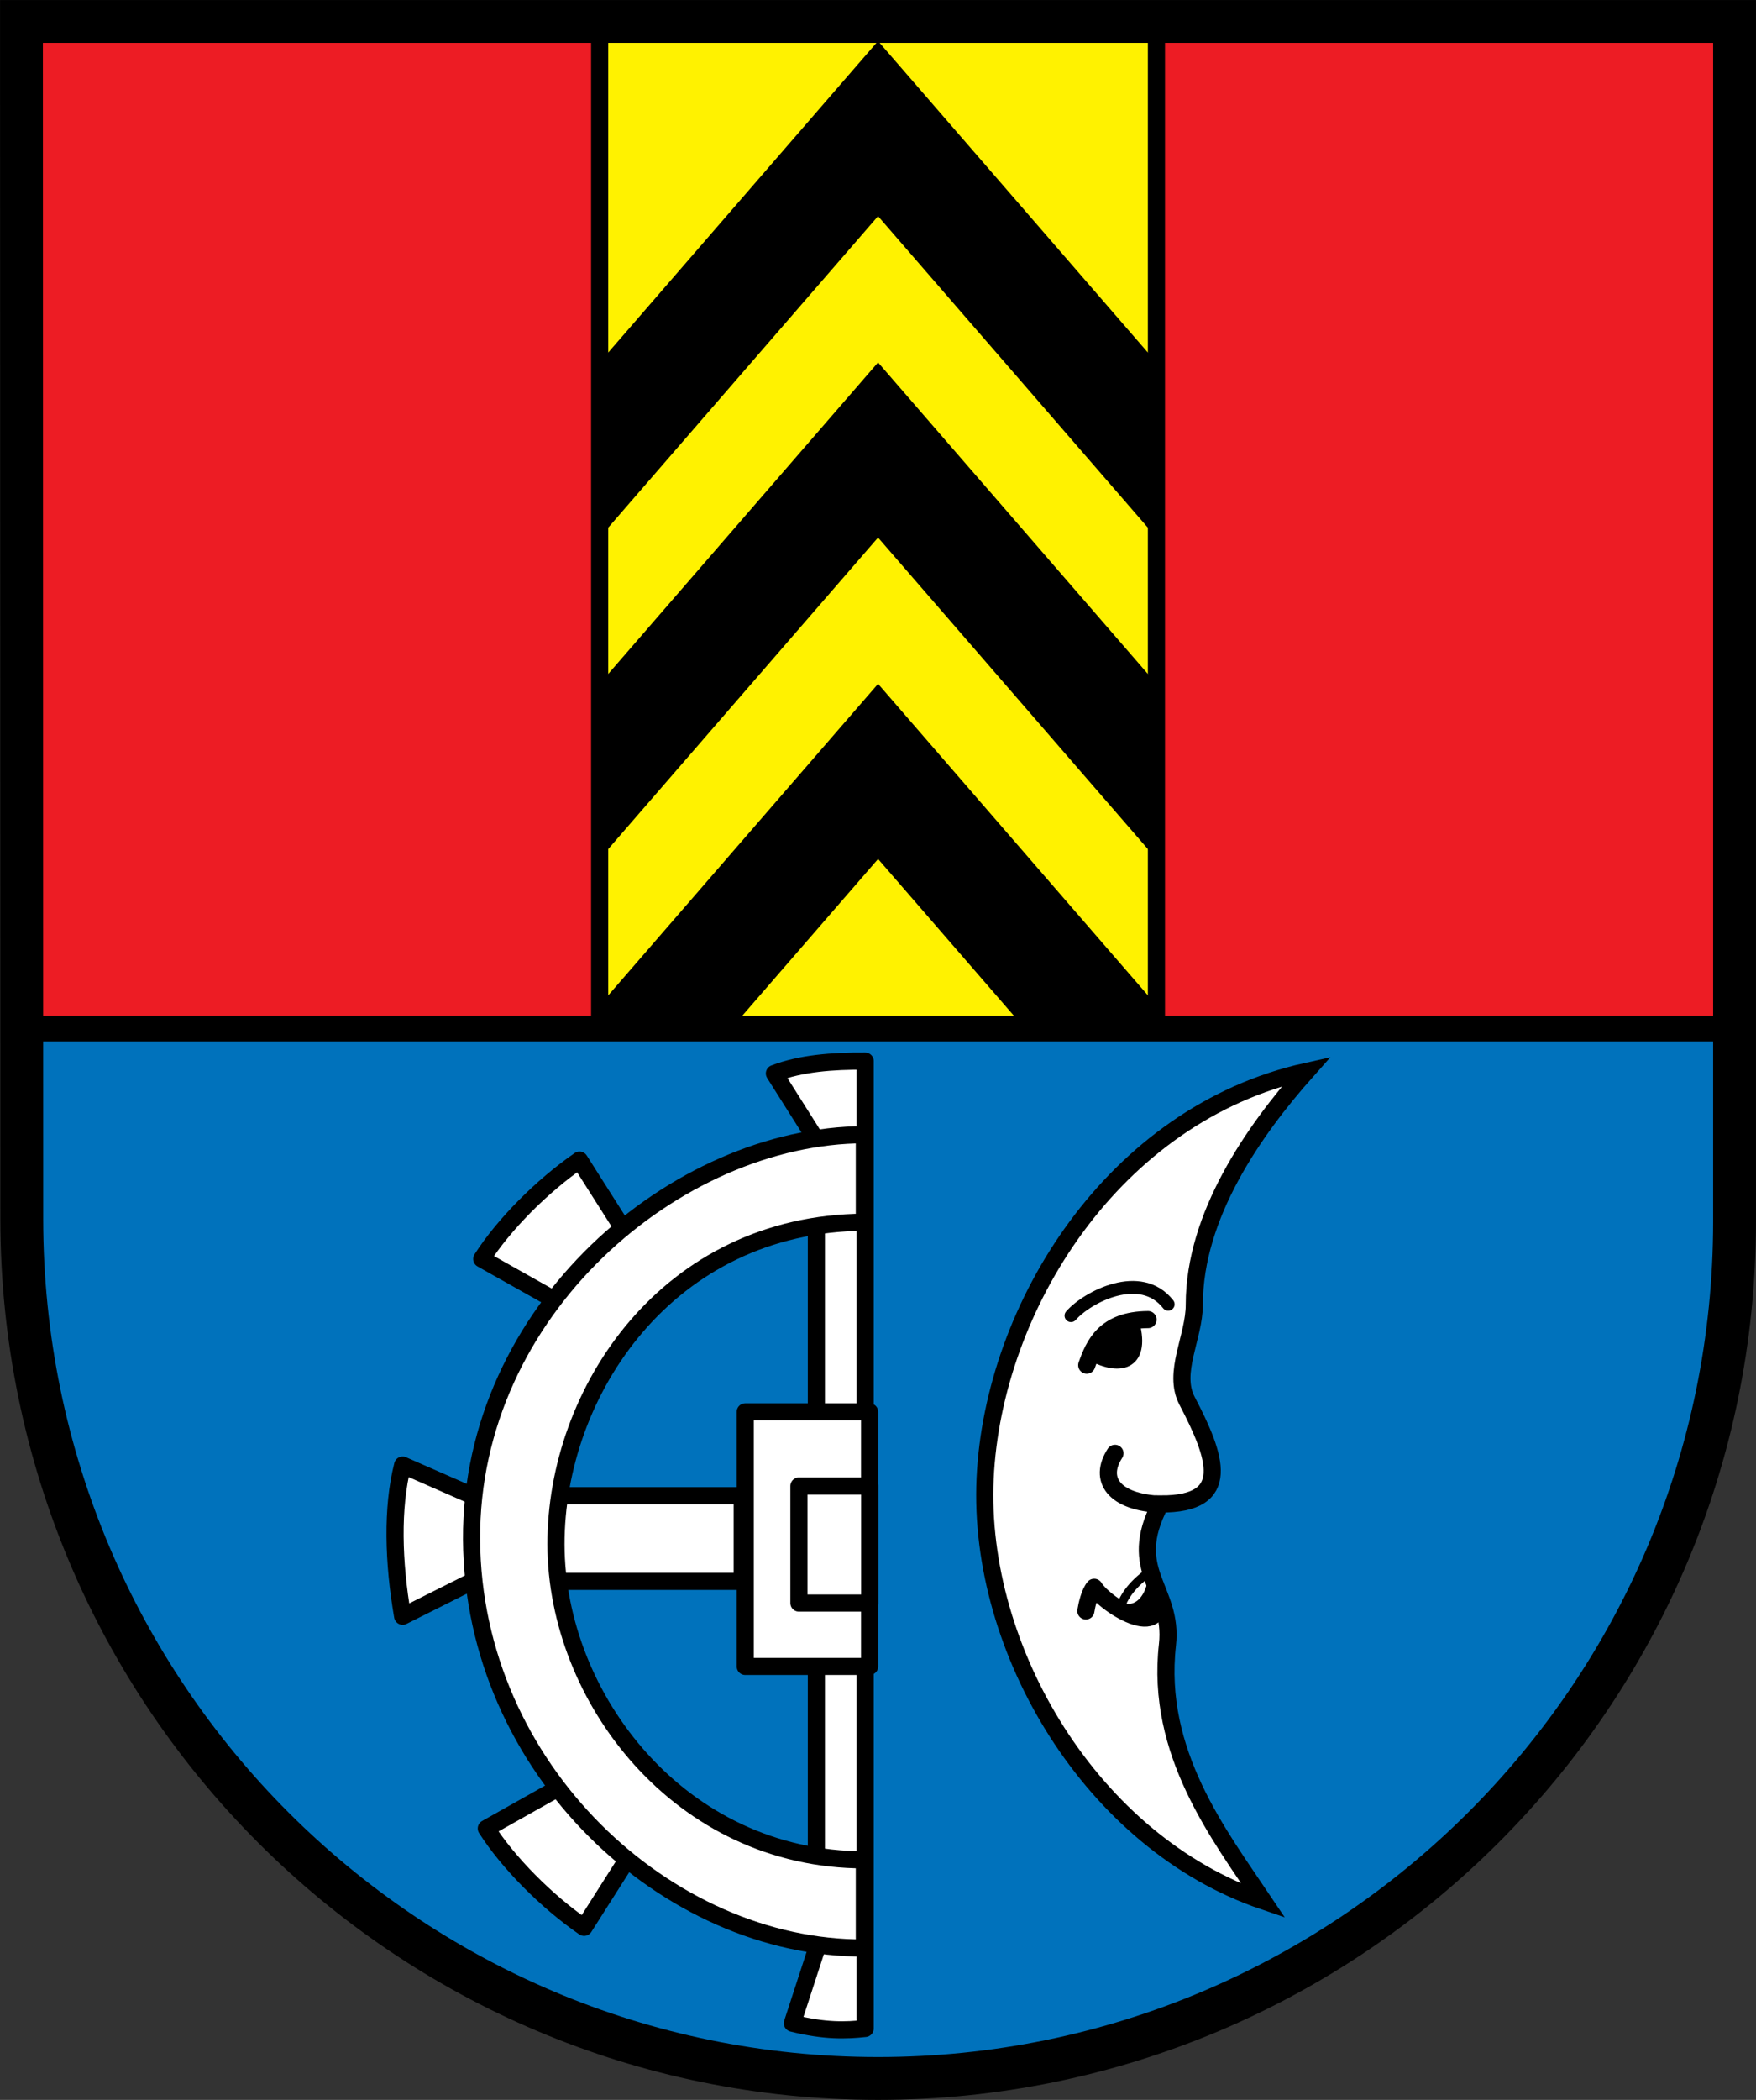 <svg xmlns="http://www.w3.org/2000/svg" width="726.375" height="868.125" id="svg2" version="1.0" style="display:inline"><rect width="100%" height="100%" fill="#333333" stroke="none"/><defs id="defs4"><clipPath id="id0"><path id="rect9" d="M0 0h179.897v225.129H0z"/></clipPath><clipPath id="clippath"><path id="path13" d="M360 4140c0 1789.403 1450.597 3240 3240 3240s3240-1450.597 3240-3240V270H360v3870z"/></clipPath><clipPath id="krone"><path d="M3600 720c-15 75-30 150-60 210s-75 105-135 135-135 45-135 67c0 23 75 53 128 106 52 52 82 127 97 270 15 142 15 352 15 510 0 157 0 262-15 330-15 67-45 97-217 112-173 15-488 15-660 15-173 0-203 0-233-15s-60-45-113-112c-52-68-127-173-172-240-45-68-60-98-38-158 23-60 83-150 113-202 30-53 30-68 23-68-8 0-23 15-68 45s-120 75-180 97c-60 23-105 23-158 0-52-22-112-67-164-90-53-22-98-22-90 0 7 23 67 68 164 150 98 83 233 203 353 353s225 330 315 495 165 315 202 405c38 90 38 120 53 135s45 15 157 0c113-15 308-45 458-60s255-15 360-15 210 0 360 15 345 45 458 60c112 15 142 15 157 0s15-45 53-135c37-90 112-240 202-405s195-345 315-495 255-270 353-353c97-82 157-127 164-150 8-22-37-22-90 0-52 23-112 68-164 90-53 23-98 23-158 0-60-22-135-67-180-97s-60-45-68-45c-7 0-7 15 23 68 30 52 90 142 113 202 22 60 7 90-38 158-45 67-120 172-172 240-53 67-83 97-113 112s-60 15-233 15c-172 0-487 0-660-15-172-15-202-45-217-112-15-68-15-173-15-330 0-158 0-368 15-510 15-143 45-218 97-270 53-53 128-83 128-106 0-22-75-37-135-67s-105-75-135-135-45-135-60-210z" id="krone1c-1"/></clipPath><clipPath id="clipPath3517"><path id="path3519" d="M360 4140c0 1789.403 1450.597 3240 3240 3240s3240-1450.597 3240-3240V270H360v3870z"/></clipPath><clipPath id="clipPath3513"><path d="M3600 720c-15 75-30 150-60 210s-75 105-135 135-135 45-135 67c0 23 75 53 128 106 52 52 82 127 97 270 15 142 15 352 15 510 0 157 0 262-15 330-15 67-45 97-217 112-173 15-488 15-660 15-173 0-203 0-233-15s-60-45-113-112c-52-68-127-173-172-240-45-68-60-98-38-158 23-60 83-150 113-202 30-53 30-68 23-68-8 0-23 15-68 45s-120 75-180 97c-60 23-105 23-158 0-52-22-112-67-164-90-53-22-98-22-90 0 7 23 67 68 164 150 98 83 233 203 353 353s225 330 315 495 165 315 202 405c38 90 38 120 53 135s45 15 157 0c113-15 308-45 458-60s255-15 360-15 210 0 360 15 345 45 458 60c112 15 142 15 157 0s15-45 53-135c37-90 112-240 202-405s195-345 315-495 255-270 353-353c97-82 157-127 164-150 8-22-37-22-90 0-52 23-112 68-164 90-53 23-98 23-158 0-60-22-135-67-180-97s-60-45-68-45c-7 0-7 15 23 68 30 52 90 142 113 202 22 60 7 90-38 158-45 67-120 172-172 240-53 67-83 97-113 112s-60 15-233 15c-172 0-487 0-660-15-172-15-202-45-217-112-15-68-15-173-15-330 0-158 0-368 15-510 15-143 45-218 97-270 53-53 128-83 128-106 0-22-75-37-135-67s-105-75-135-135-45-135-60-210z" id="path3515"/></clipPath><style id="style6" type="text/css"></style></defs><g id="layer5" style="display:inline" transform="translate(8.875 19.5)"><path id="path3264" style="fill:#ed1c24;fill-opacity:1;fill-rule:nonzero;stroke:none;display:inline" d="m708.661 396.85-.03-407.48H0L-.001 405.71h708.661"/><path d="m708.615 489.002.046-83.293H0l-.03 84.088c.176 196.936 158.86 349.967 354.36 349.967 195.502 0 354.285-154.485 354.285-350.762z" style="fill:#0072bc;fill-opacity:1;fill-rule:nonzero;stroke:none;display:inline" id="path3832"/></g><g id="layer4" style="display:inline" transform="translate(8.875 19.5)"><g id="g3916"><path id="path3836" d="M239.173-10.63V405.71h230.315V-10.63z" style="fill:#fff200;fill-opacity:1;stroke:#000;stroke-width:7.087;stroke-linecap:butt;stroke-linejoin:miter;stroke-miterlimit:4;stroke-opacity:1;stroke-dasharray:none;display:inline"/><path id="path3838" d="M354.33-1.772 239.174 131.102v70.866L354.331 69.094l115.157 132.874v-70.866z" style="fill:#000;stroke:#000;stroke-width:1px;stroke-linecap:butt;stroke-linejoin:miter;stroke-opacity:1;display:inline"/><path style="fill:#000;stroke:#000;stroke-width:1px;stroke-linecap:butt;stroke-linejoin:miter;stroke-opacity:1;display:inline" d="M404.13 172.67 288.971 305.544v70.866l115.157-132.874L519.287 376.41v-70.866z" id="path3840" transform="translate(-49.798 -41.568)"/><path id="path3844" d="M354.344 263.969 239.188 396.844v8.875h53.718l61.438-70.875 61.437 70.875H469.5v-8.875L354.344 263.969z" style="fill:#000;fill-opacity:1;fill-rule:nonzero;stroke:#000;display:inline"/><path id="path3852" d="M531.496 423.425c-79.724 17.717-129.614 97.426-132.874 168.307-3.26 70.882 44.291 150.59 115.158 174.685-18.34-27.32-44.774-61.384-39.733-105.959 2.631-23.27-17.623-30.25-2.918-58.203 30.26.23 23.152-19.464 10.999-42.697-6.102-11.666 3.032-26.268 3.028-39.716-.012-36.786 24.538-71.89 46.34-96.417z" style="fill:#fff;stroke:#000;stroke-width:7.087;stroke-linecap:butt;stroke-linejoin:miter;stroke-miterlimit:4;stroke-opacity:1;stroke-dasharray:none;display:inline"/><path id="path3854" d="M452.34 581.324c-7.063 10.854-.358 20.265 18.827 21.071" style="fill:none;stroke:#000;stroke-width:7.087;stroke-linecap:round;stroke-linejoin:miter;stroke-miterlimit:4;stroke-opacity:1;stroke-dasharray:none;display:inline"/><path id="path3856" d="M440.296 646.479c.435-2.713 1.557-7.551 3.441-9.78 4.798 7.73 32.254 24.714 25.32-.725-2.04 8.201-7.406 11.78-12.28 11.048" style="fill:none;stroke:#000;stroke-width:7.087;stroke-linecap:round;stroke-linejoin:round;stroke-miterlimit:4;stroke-opacity:1;stroke-dasharray:none;display:inline"/><path id="path3858" d="M517.624 671.021c-7.813 5.373-11.862 10.747-13.403 16.12" style="fill:none;stroke:#000;stroke-width:3.543;stroke-linecap:butt;stroke-linejoin:miter;stroke-miterlimit:4;stroke-opacity:1;stroke-dasharray:none;display:inline" transform="translate(-49.798 -41.568)"/><path style="fill:none;stroke:#000;stroke-width:5.315;stroke-linecap:round;stroke-linejoin:miter;stroke-miterlimit:4;stroke-opacity:1;stroke-dasharray:none;display:inline" d="M524.144 561.264c-11.435-14.55-33.415-3.018-40.208 4.71" id="path3860" transform="translate(-49.798 -41.568)"/><path id="path3862" d="M515.813 567.603c-17.956.121-22.367 10.384-25.356 18.837" style="fill:none;stroke:#000;stroke-width:7.087;stroke-linecap:round;stroke-linejoin:miter;stroke-miterlimit:4;stroke-opacity:1;stroke-dasharray:none;display:inline" transform="translate(-49.798 -41.568)"/><path style="fill:#000;stroke:#000;stroke-width:3.543;stroke-linecap:butt;stroke-linejoin:miter;stroke-miterlimit:4;stroke-opacity:1;stroke-dasharray:none;display:inline" d="M510.004 567.298c5.951 19.041-5.44 22.568-18.2 15.274" id="path3864" transform="translate(-49.798 -41.568)"/><path id="path3887" d="M349.016 419.177v399.906c-7.937.853-16.555 1.194-30.118-2.173l9.92-30.428V451.778l-17.361-27.499c10.875-4.167 23.846-5.191 37.559-5.102z" style="fill:#fff;stroke:#000;stroke-width:7.087;stroke-linecap:butt;stroke-linejoin:round;stroke-miterlimit:4;stroke-opacity:1;stroke-dasharray:none;display:inline"/><path id="path3885" d="m157.677 586.19 28.792 12.629h111.676v35.433H186.47l-28.792 14.436c-3.88-22.49-4.487-44.804 0-62.498z" style="fill:#fff;stroke:#000;stroke-width:7.087;stroke-linecap:butt;stroke-linejoin:round;stroke-miterlimit:4;stroke-opacity:1;stroke-dasharray:none;display:inline"/><path id="path3894" d="M190.394 500.97c9.126-14.252 24.902-30.147 40.457-40.868l24.255 38.193-21.927 26.74z" style="fill:#fff;stroke:#000;stroke-width:7.087;stroke-linecap:butt;stroke-linejoin:round;stroke-miterlimit:4;stroke-opacity:1;stroke-dasharray:none;display:inline"/><path style="fill:#fff;stroke:#000;stroke-width:7.087;stroke-linecap:butt;stroke-linejoin:round;stroke-miterlimit:4;stroke-opacity:1;stroke-dasharray:none;display:inline" d="M242.083 777.976c9.127 14.25 24.902 30.145 40.457 40.867l24.255-38.193-21.927-26.74z" id="path3896" transform="translate(-49.798 -41.568)"/><path id="path3880" d="M348.661 449.603c-77.715.229-163.017 72.382-162.473 167.353.544 94.972 81.085 169.291 162.473 168.864v-36.45c-76.329 0-127.456-67.12-127.556-130.394-.1-63.013 46.104-132.68 127.556-133.192z" style="fill:#fff;stroke:#000;stroke-width:7.087;stroke-linecap:butt;stroke-linejoin:miter;stroke-miterlimit:4;stroke-opacity:1;stroke-dasharray:none;display:inline"/><path id="rect3889" d="M349.201 605.75h51.423v105.24H349.2z" style="fill:#fff;stroke:#000;stroke-width:7.087;stroke-linecap:butt;stroke-linejoin:round;stroke-miterlimit:4;stroke-dasharray:none;display:inline" transform="translate(-49.798 -41.568)"/><path style="fill:#fff;stroke:#000;stroke-width:7.087;stroke-linecap:butt;stroke-linejoin:round;stroke-miterlimit:4;stroke-dasharray:none;display:inline" d="M371.397 636.402h29.261v48.397h-29.261z" id="path3892" transform="translate(-49.798 -41.568)"/><path id="path3185" style="opacity:.39;fill:none;stroke:#000;stroke-width:10.63;stroke-linecap:square;stroke-linejoin:miter;stroke-miterlimit:4;stroke-opacity:1;stroke-dasharray:none;display:inline" d="M708.63 485.433V-10.63H0l.13 495.268C.308 681.575 159.419 839.764 354.3 839.764s354.33-158.053 354.33-354.33z"/><path d="M708.63 485.433V-10.63H0l.13 495.268C.308 681.575 159.419 839.764 354.3 839.764s354.33-158.053 354.33-354.33z" style="fill:none;stroke:#000;stroke-width:17.717;stroke-linecap:square;stroke-linejoin:miter;stroke-miterlimit:4;stroke-opacity:1;stroke-dasharray:none;display:inline" id="path3062"/><path id="path3834" d="M0 405.709h708.661" style="fill:none;stroke:#000;stroke-width:10.63;stroke-linecap:butt;stroke-linejoin:miter;stroke-miterlimit:4;stroke-opacity:1;stroke-dasharray:none"/></g></g></svg>